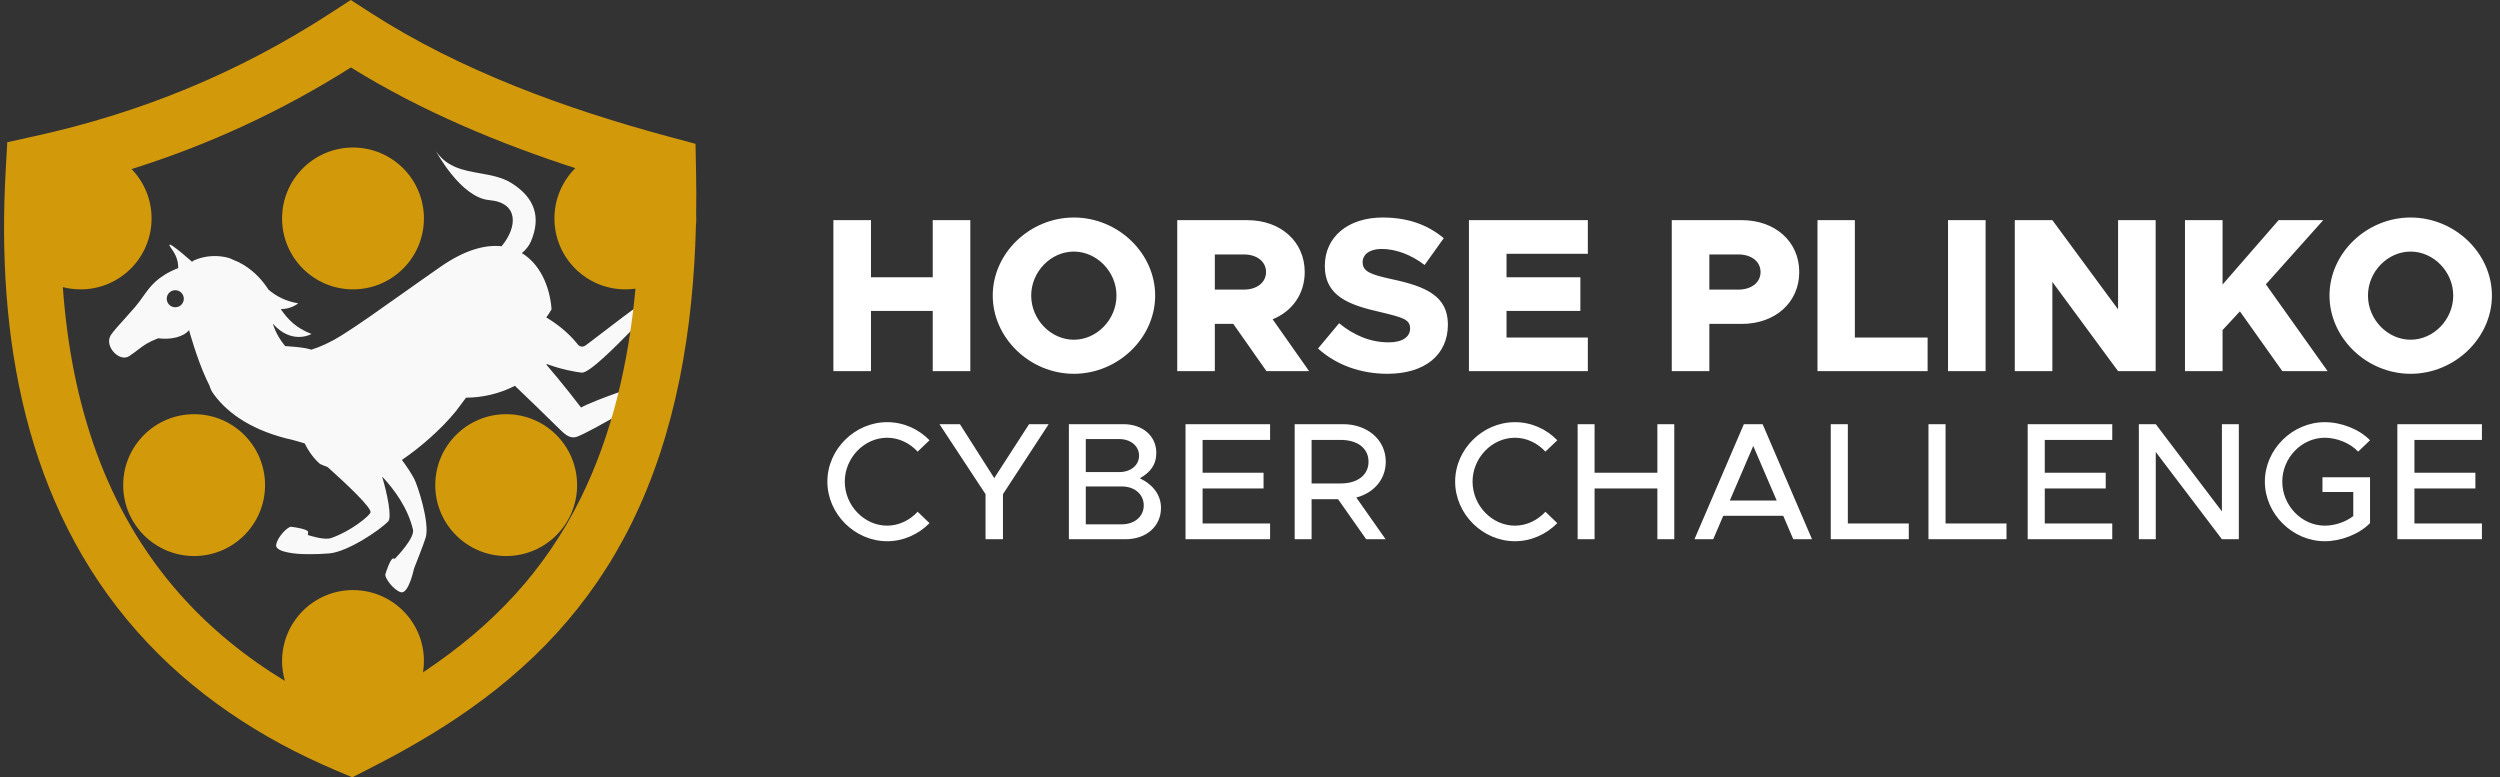 <svg width="357" height="111" viewBox="0 0 357 111" fill="none" xmlns="http://www.w3.org/2000/svg">
<rect x="0" y="0" width="357" height="111" fill="#333333" stroke="none"/>
<path d="M43.821 46.242L43.826 46.262L43.832 46.245L43.835 46.237L43.821 46.242Z" fill="#F9F9F9"/>
<path fill-rule="evenodd" clip-rule="evenodd" d="M44.379 49.899L44.407 49.951C45.757 49.533 47.231 48.866 48.86 47.843C51.138 46.413 54.256 44.203 57.56 41.859C59.343 40.595 61.181 39.292 62.97 38.053C66.348 35.712 69.254 34.908 71.62 35.166C73.942 32.393 74.065 28.938 69.873 28.577C65.794 28.23 62.274 21.61 62.274 21.61C63.831 23.909 66.193 24.328 68.554 24.748C70.126 25.027 71.698 25.306 73.032 26.14C76.372 28.229 77.297 31.017 75.807 34.496C75.541 35.117 75.088 35.663 74.522 36.142C77.027 37.666 78.497 40.727 78.766 44.164C78.53 44.577 78.277 44.962 78.007 45.328C79.401 46.164 81.026 47.37 82.357 48.999C82.734 49.551 83.154 49.615 83.59 49.343C83.76 49.237 84.79 48.449 86.03 47.5C87.968 46.017 90.418 44.142 90.889 43.875C91.544 43.502 94.305 43.822 96.05 44.636L95.46 48.285C95.124 48.101 94.855 47.915 94.787 47.769C94.753 47.698 94.796 47.539 94.887 47.331C94.382 47.021 92.005 45.579 91.673 45.717C91.573 45.759 91.005 46.336 90.202 47.152C88.034 49.357 84.146 53.309 83.077 53.212C82.272 53.14 80.093 52.744 78.068 51.973C78.051 52.049 78.04 52.09 78.04 52.09C78.04 52.09 80.749 55.254 82.975 58.197C84.776 57.169 92.275 54.57 93.681 54.383C93.893 54.355 94.165 54.368 94.469 54.409L94.096 56.718C93.887 56.667 93.694 56.639 93.53 56.643C92.923 56.658 90.468 58.037 87.938 59.457C85.82 60.646 83.65 61.865 82.469 62.337C81.454 62.743 80.702 62.072 79.853 61.225C78.198 59.572 74.708 56.226 73.765 55.322L73.762 55.319C73.611 55.173 73.526 55.092 73.526 55.092C71.32 56.231 68.877 56.779 66.539 56.788C66.522 56.814 66.504 56.841 66.487 56.867C65.965 57.55 65.511 58.163 65.107 58.715C62.854 61.462 59.922 63.955 57.393 65.677C58.078 66.607 58.707 67.543 59.142 68.362C59.614 69.248 61.402 74.636 60.791 76.756C60.546 77.607 59.122 81.195 59.122 81.195L59.112 81.19L59.121 81.195C59.121 81.195 58.353 84.883 57.239 84.567C56.16 84.261 54.901 82.472 55.029 82.013C55.202 81.4 55.72 79.959 56.07 79.767C56.124 79.738 56.234 79.751 56.381 79.795C56.747 79.419 59.253 76.797 58.971 75.613C58.233 72.525 56.316 69.907 54.563 68.046C55.291 70.465 55.995 73.883 55.43 74.465C54.225 75.713 49.661 78.796 47.018 79.027C45.097 79.195 43.074 79.119 43.074 79.119L43.075 79.118C42.951 79.113 39.316 78.97 39.435 77.839C39.553 76.722 41.101 75.177 41.575 75.225C42.207 75.29 43.714 75.554 43.964 75.867C44.019 75.935 44.007 76.131 43.955 76.395C44.244 76.492 46.314 77.166 47.28 76.835C50.071 75.879 52.738 73.693 52.906 73.184C53.125 72.527 49.414 69.052 46.79 66.7C46.399 66.558 46.046 66.411 45.743 66.27L45.735 66.287C44.907 65.572 44.147 64.611 43.517 63.323C43.517 63.323 42.894 63.154 41.956 62.865C36.114 61.586 32.653 59.092 30.701 56.53C30.699 56.531 30.697 56.531 30.695 56.531C30.69 56.521 30.684 56.511 30.679 56.502C30.585 56.378 30.495 56.254 30.408 56.13C30.181 55.806 30.025 55.457 29.932 55.096C29.759 54.755 29.593 54.413 29.438 54.076C28.078 51.118 26.993 47.138 26.993 47.138C26.229 48.121 24.346 48.554 22.588 48.305C21.116 48.874 20.584 49.279 19.754 49.908C19.408 50.171 19.01 50.472 18.471 50.842C17.073 51.799 14.823 49.425 15.826 47.85C16.135 47.363 17.016 46.386 17.901 45.405C18.408 44.842 18.916 44.279 19.319 43.805C19.742 43.307 20.089 42.82 20.427 42.344C21.489 40.852 22.468 39.475 25.443 38.281C25.474 37.472 25.247 36.562 24.539 35.587C24.324 35.291 24.218 35.106 24.198 35.01C24.167 34.864 24.33 34.917 24.602 35.092C24.973 35.342 25.331 35.61 25.674 35.896L26.097 36.241C26.576 36.64 27.058 37.059 27.43 37.385C27.502 37.297 27.601 37.221 27.728 37.168C29.325 36.48 31.113 36.373 32.781 36.865C32.876 36.893 32.979 36.946 33.081 36.998C33.127 37.023 33.174 37.047 33.22 37.068C33.766 37.268 34.29 37.52 34.787 37.821C36.487 38.875 37.512 40.112 38.346 41.367C39.413 42.265 40.693 42.993 42.581 43.316C42.581 43.316 41.624 44.142 40.098 44.14C41.063 45.561 42.249 46.838 44.476 47.687L44.468 47.701C44.22 47.836 41.586 49.159 38.964 46.228C39.381 47.594 40.093 48.672 40.715 49.419C40.891 49.433 41.066 49.447 41.24 49.46C42.375 49.547 43.46 49.63 44.379 49.899ZM26.234 42.849C26.128 43.514 25.504 43.968 24.839 43.862C24.174 43.757 23.72 43.133 23.826 42.468C23.931 41.803 24.555 41.349 25.22 41.455C25.885 41.56 26.339 42.184 26.234 42.849Z" fill="#F9F9F9"/>
<path d="M42.746 64.664L42.745 64.668L42.77 64.674L42.746 64.664Z" fill="#F9F9F9"/>
<path d="M60.537 31.194C60.537 36.787 56.002 41.321 50.408 41.321C44.815 41.321 40.28 36.787 40.28 31.194C40.28 25.6 44.815 21.066 50.408 21.066C56.002 21.066 60.537 25.6 60.537 31.194Z" fill="#D2990B"/>
<path d="M82.412 69.274C82.412 74.867 77.878 79.401 72.284 79.401C66.691 79.401 62.156 74.867 62.156 69.274C62.156 63.68 66.691 59.146 72.284 59.146C77.878 59.146 82.412 63.68 82.412 69.274Z" fill="#D2990B"/>
<path d="M37.849 69.274C37.849 74.867 33.314 79.401 27.72 79.401C22.127 79.401 17.592 74.867 17.592 69.274C17.592 63.68 22.127 59.146 27.72 59.146C33.314 59.146 37.849 63.68 37.849 69.274Z" fill="#D2990B"/>
<path fill-rule="evenodd" clip-rule="evenodd" d="M50.305 111L52.507 109.882C56.811 107.698 61.023 105.333 65.04 102.658C75.919 95.415 84.349 86.522 90.173 74.752C96.644 61.68 99.013 46.792 99.378 32.21C99.412 31.876 99.429 31.537 99.429 31.194C99.429 30.99 99.423 30.788 99.411 30.587C99.442 28.556 99.435 26.532 99.396 24.521L99.32 20.538L95.468 19.501C80.849 15.563 65.761 10.095 52.98 1.862L50.09 0L47.206 1.872C34.134 10.36 20.189 16.098 4.975 19.441L1.037 20.307L0.813 24.328C-0.5 47.917 3.474 71.988 19.619 90.214C27.434 99.036 37.214 105.462 48.029 110.037L50.305 111ZM82.158 24.013C71.184 20.453 60.108 15.838 50.11 9.633C40.19 15.894 29.79 20.687 18.789 24.144C20.557 25.967 21.645 28.453 21.645 31.194C21.645 36.787 17.11 41.321 11.517 41.321C10.639 41.321 9.787 41.21 8.975 41C10.152 57.498 14.991 72.77 25.685 84.842C30.007 89.721 35.059 93.82 40.685 97.236C40.422 96.333 40.28 95.378 40.28 94.391C40.28 88.797 44.815 84.263 50.408 84.263C56.002 84.263 60.537 88.797 60.537 94.391C60.537 94.941 60.493 95.481 60.408 96.008C60.455 95.977 60.503 95.945 60.55 95.914C70.417 89.345 77.804 81.479 82.911 71.159C87.399 62.093 89.755 51.851 90.745 41.219C90.273 41.286 89.791 41.321 89.301 41.321C83.707 41.321 79.172 36.787 79.172 31.194C79.172 28.387 80.314 25.847 82.158 24.013Z" fill="#D2990B"/>
<path d="M133.195 31.438H138.562V53H133.195V44.4H124.376V53H119.009V31.438H124.376V39.598H133.195V31.438ZM153.344 53.377C147.067 53.377 141.763 48.261 141.763 42.203C141.763 36.146 147.067 31.061 153.344 31.061C159.653 31.061 164.957 36.146 164.957 42.203C164.957 48.261 159.653 53.377 153.344 53.377ZM153.344 48.512C156.64 48.512 159.433 45.624 159.433 42.203C159.433 38.814 156.64 35.926 153.344 35.926C150.049 35.926 147.255 38.814 147.255 42.203C147.255 45.624 150.049 48.512 153.344 48.512ZM186.942 53H180.853L176.114 46.252H173.477V53H168.11V31.438H178.122C182.862 31.438 186.314 34.482 186.314 38.845C186.314 41.984 184.525 44.463 181.732 45.593L186.942 53ZM173.477 36.334V41.356H177.62C179.472 41.356 180.79 40.352 180.79 38.845C180.79 37.339 179.472 36.334 177.62 36.334H173.477ZM198.13 53.377C194.301 53.377 190.817 52.121 188.212 49.767L191.225 46.158C193.328 47.884 195.682 48.889 198.318 48.889C200.327 48.889 201.363 48.072 201.363 46.911C201.363 45.624 200.359 45.342 197.22 44.589C192.606 43.553 189.185 42.297 189.185 37.966C189.185 33.823 192.512 31.061 197.44 31.061C201.049 31.061 203.874 32.097 206.165 34.012L203.434 37.841C201.457 36.334 199.291 35.55 197.283 35.55C195.556 35.55 194.584 36.365 194.584 37.433C194.584 38.751 195.619 39.19 198.821 39.881C203.654 40.916 206.761 42.297 206.761 46.346C206.761 50.677 203.466 53.377 198.13 53.377ZM226.744 36.24H215.131V39.598H225.677V44.4H215.131V48.198H226.744V53H209.764V31.438H226.744V36.24ZM238.728 53V31.438H248.74C253.48 31.438 256.932 34.482 256.932 38.845C256.932 43.208 253.48 46.252 248.74 46.252H244.095V53H238.728ZM244.095 41.356H248.238C250.09 41.356 251.408 40.352 251.408 38.845C251.408 37.339 250.09 36.334 248.238 36.334H244.095V41.356ZM264.874 48.198H275.263V53H259.538V31.438H264.874V48.198ZM278.177 53V31.438H283.544V53H278.177ZM287.71 53V31.438H293.077L302.461 44.181V31.438H307.828V53H302.461L293.077 40.257V53H287.71ZM312.015 53V31.438H317.382V40.634L325.385 31.438H331.756L323.565 40.603L332.384 53H325.918L319.861 44.463L317.382 47.131V53H312.015ZM344.234 53.377C337.956 53.377 332.652 48.261 332.652 42.203C332.652 36.146 337.956 31.061 344.234 31.061C350.542 31.061 355.846 36.146 355.846 42.203C355.846 48.261 350.542 53.377 344.234 53.377ZM344.234 48.512C347.529 48.512 350.322 45.624 350.322 42.203C350.322 38.814 347.529 35.926 344.234 35.926C340.938 35.926 338.145 38.814 338.145 42.203C338.145 45.624 340.938 48.512 344.234 48.512ZM126.685 77.287C122.07 77.287 118.148 73.389 118.148 68.774C118.148 64.159 122.07 60.285 126.685 60.285C129.028 60.285 131.18 61.265 132.735 62.867L131.037 64.493C129.937 63.298 128.383 62.509 126.685 62.509C123.409 62.509 120.635 65.378 120.635 68.774C120.635 72.194 123.409 75.063 126.685 75.063C128.383 75.063 129.937 74.274 131.037 73.078L132.735 74.704C131.18 76.283 129.028 77.287 126.685 77.287ZM140.735 77V70.567L134.159 60.572H137.077L141.979 68.272L146.953 60.572H149.751L143.222 70.567V77H140.735ZM152.637 77V60.572H160.433C163.183 60.572 165.12 62.27 165.12 64.661C165.12 66.383 164.259 67.459 162.776 68.296C164.689 69.228 165.789 70.711 165.789 72.528C165.789 75.159 163.685 77 160.744 77H152.637ZM155.052 67.411H159.835C161.485 67.411 162.657 66.43 162.657 65.067C162.657 63.704 161.485 62.7 159.835 62.7H155.052V67.411ZM155.052 74.872H160.194C162.035 74.872 163.326 73.748 163.326 72.17C163.326 70.591 162.035 69.467 160.194 69.467H155.052V74.872ZM181.368 62.82H171.731V67.507H180.435V69.754H171.731V74.752H181.368V77H169.292V60.572H181.368V62.82ZM197.888 65.928C197.888 68.463 196.166 70.4 193.679 71.046L197.864 77H195.09L191.073 71.285H187.295V77H184.879V60.572H191.79C195.258 60.572 197.888 62.796 197.888 65.928ZM187.295 62.82V69.037H191.455C193.823 69.037 195.425 67.865 195.425 65.928C195.425 63.991 193.823 62.82 191.455 62.82H187.295ZM216.332 77.287C211.717 77.287 207.795 73.389 207.795 68.774C207.795 64.159 211.717 60.285 216.332 60.285C218.676 60.285 220.828 61.265 222.382 62.867L220.685 64.493C219.585 63.298 218.03 62.509 216.332 62.509C213.056 62.509 210.282 65.378 210.282 68.774C210.282 72.194 213.056 75.063 216.332 75.063C218.03 75.063 219.585 74.274 220.685 73.078L222.382 74.704C220.828 76.283 218.676 77.287 216.332 77.287ZM236.672 60.572H239.087V77H236.672V69.754H227.705V77H225.289V60.572H227.705V67.507H236.672V60.572ZM256.079 77L254.644 73.652H246.083L244.649 77H241.97L249.025 60.572H251.703L258.757 77H256.079ZM247.016 71.476H253.712L250.364 63.681L247.016 71.476ZM263.872 74.752H272.577V77H261.433V60.572H263.872V74.752ZM277.825 74.752H286.529V77H275.386V60.572H277.825V74.752ZM301.63 62.82H291.993V67.507H300.697V69.754H291.993V74.752H301.63V77H289.554V60.572H301.63V62.82ZM305.428 77V60.572H307.843L317.289 73.03V60.572H319.704V77H317.289L307.843 64.541V77H305.428ZM331.648 70.257V68.152H338.44V74.704C336.885 76.283 334.303 77.287 331.983 77.287C327.368 77.287 323.422 73.389 323.422 68.774C323.422 64.159 327.368 60.285 331.983 60.285C334.303 60.285 336.885 61.265 338.44 62.867L336.742 64.493C335.618 63.274 333.681 62.509 331.983 62.509C328.683 62.509 325.909 65.378 325.909 68.774C325.909 72.194 328.683 75.063 331.983 75.063C333.37 75.063 334.924 74.561 336.048 73.7V70.257H331.648ZM354.417 62.82H344.78V67.507H353.484V69.754H344.78V74.752H354.417V77H342.341V60.572H354.417V62.82Z" fill="white"/>
</svg>

